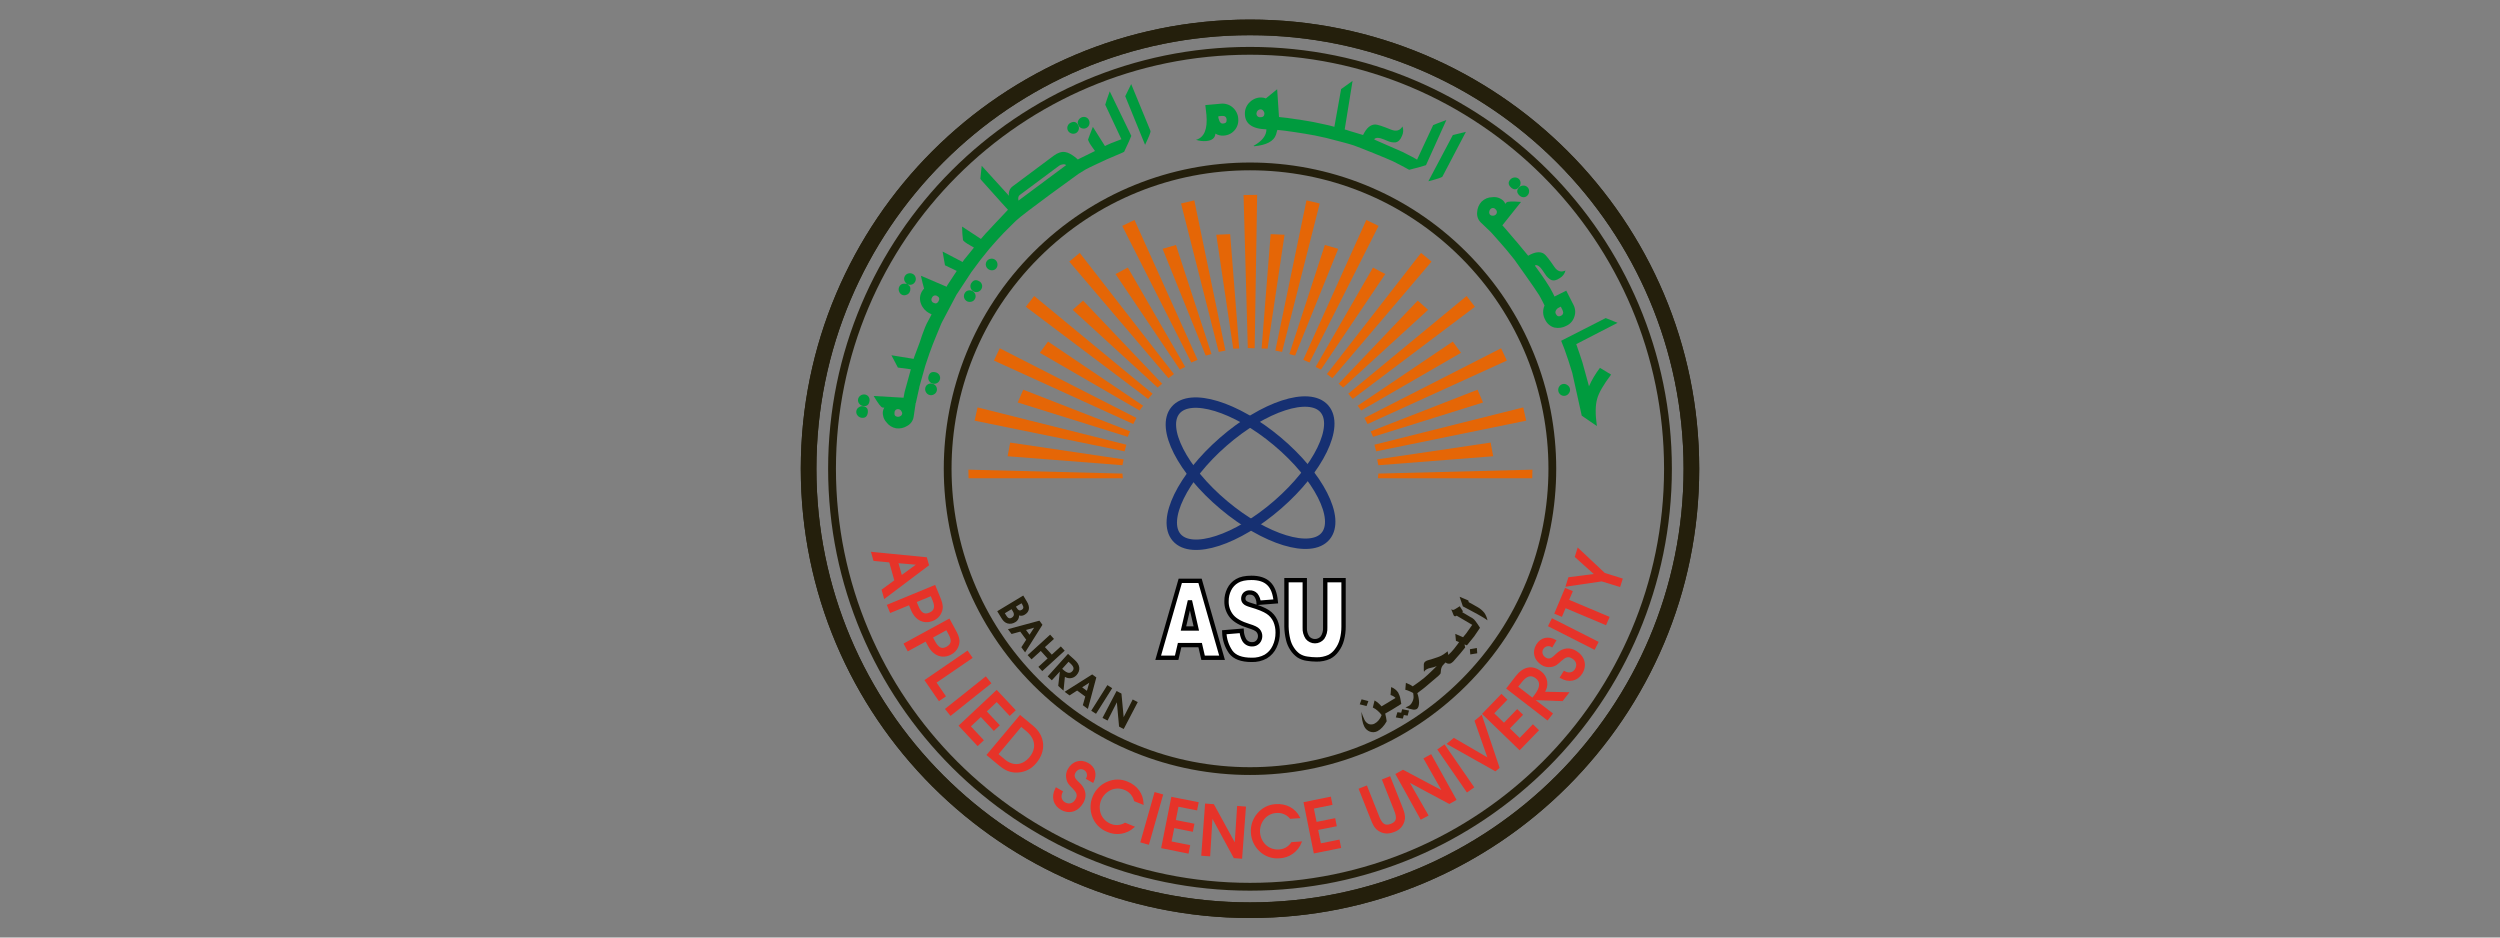 <svg width="128" height="48" viewBox="0 0 128 48" fill="none" xmlns="http://www.w3.org/2000/svg">
<rect x="0" y="0" width="128" height="48" fill="#808080" stroke="none"/>
<g clip-path="url(#clip0_4361_26310)">
<path d="M64 46.602C76.481 46.602 86.6 36.484 86.6 24.002C86.6 11.521 76.481 1.402 64 1.402C51.518 1.402 41.4 11.521 41.4 24.002C41.4 36.484 51.518 46.602 64 46.602Z" stroke="#241F0C" stroke-width="0.8"/>
<path d="M64 45.402C75.819 45.402 85.4 35.821 85.4 24.002C85.4 12.183 75.819 2.602 64 2.602C52.181 2.602 42.6 12.183 42.6 24.002C42.6 35.821 52.181 45.402 64 45.402Z" stroke="#241F0C" stroke-width="0.4"/>
<path d="M64 46.602C76.481 46.602 86.6 36.484 86.6 24.002C86.6 11.521 76.481 1.402 64 1.402C51.518 1.402 41.4 11.521 41.4 24.002C41.4 36.484 51.518 46.602 64 46.602Z" stroke="#241F0C" stroke-width="0.8"/>
<path d="M74.946 34.946C80.991 28.901 80.991 19.099 74.946 13.054C68.901 7.009 59.099 7.009 53.054 13.054C47.009 19.099 47.009 28.901 53.054 34.946C59.099 40.991 68.901 40.991 74.946 34.946Z" stroke="#241F0C" stroke-width="0.398"/>
<path d="M62.683 32.371L63.572 32.297C63.58 32.452 63.62 32.603 63.69 32.742C63.728 32.817 63.787 32.88 63.86 32.924C63.933 32.967 64.016 32.989 64.101 32.988C64.159 32.991 64.216 32.981 64.27 32.96C64.323 32.938 64.371 32.904 64.41 32.861C64.481 32.781 64.519 32.677 64.519 32.57C64.52 32.466 64.483 32.366 64.415 32.287C64.347 32.204 64.187 32.126 63.938 32.052C63.53 31.928 63.238 31.763 63.065 31.558C62.883 31.338 62.788 31.059 62.798 30.774C62.797 30.569 62.843 30.367 62.933 30.182C63.021 29.999 63.162 29.846 63.338 29.745C63.516 29.638 63.764 29.586 64.078 29.586C64.463 29.586 64.757 29.682 64.958 29.875C65.16 30.067 65.28 30.373 65.319 30.792L64.444 30.861C64.436 30.716 64.384 30.577 64.296 30.461C64.257 30.418 64.208 30.385 64.155 30.364C64.101 30.342 64.043 30.333 63.986 30.336C63.941 30.332 63.895 30.338 63.853 30.353C63.81 30.369 63.772 30.393 63.739 30.425C63.684 30.488 63.655 30.568 63.657 30.652C63.656 30.718 63.681 30.782 63.726 30.829C63.77 30.884 63.875 30.933 64.039 30.98C64.446 31.098 64.737 31.217 64.913 31.335C65.081 31.446 65.214 31.603 65.298 31.786C65.38 31.977 65.421 32.184 65.417 32.392C65.419 32.642 65.365 32.888 65.257 33.113C65.16 33.321 65.004 33.496 64.808 33.614C64.586 33.736 64.335 33.794 64.083 33.785C63.57 33.785 63.215 33.652 63.016 33.386C62.808 33.087 62.692 32.734 62.683 32.371Z" fill="white" stroke="black" stroke-width="0.222"/>
<path d="M67.854 29.703H68.79V32.082C68.791 32.307 68.763 32.532 68.706 32.749C68.654 32.949 68.564 33.136 68.439 33.3C68.341 33.438 68.212 33.551 68.062 33.63C67.856 33.724 67.63 33.769 67.404 33.764C67.241 33.763 67.079 33.75 66.919 33.724C66.763 33.704 66.613 33.648 66.48 33.563C66.351 33.47 66.241 33.353 66.156 33.218C66.063 33.078 65.995 32.922 65.956 32.758C65.901 32.537 65.871 32.311 65.867 32.084V29.703H66.804V32.137C66.793 32.318 66.842 32.497 66.942 32.647C66.989 32.704 67.047 32.75 67.114 32.781C67.18 32.813 67.253 32.829 67.327 32.829C67.4 32.829 67.473 32.813 67.539 32.781C67.606 32.75 67.665 32.704 67.711 32.647C67.813 32.496 67.862 32.316 67.851 32.135L67.854 29.703Z" fill="white" stroke="black" stroke-width="0.222"/>
<path d="M61.448 33.028H60.397L60.245 33.678H59.299L60.43 29.738H61.442L62.569 33.678H61.598L61.448 33.028ZM61.251 32.178L60.924 30.756L60.594 32.178H61.251Z" fill="white" stroke="black" stroke-width="0.222"/>
<path d="M49.59 24.487H57.49L57.47 24.247L49.581 24.047L49.59 24.487Z" fill="#E56606"/>
<path d="M51.59 23.36L57.47 23.82L57.53 23.52L51.72 22.66L51.59 23.36Z" fill="#E56606"/>
<path d="M52.107 20.607L57.738 22.365L57.863 22.086L52.391 19.953L52.107 20.607Z" fill="#E56606"/>
<path d="M53.239 18.063L58.344 21.017L58.528 20.773L53.659 17.488L53.239 18.063Z" fill="#E56606"/>
<path d="M54.921 15.863L59.271 19.845L59.503 19.646L55.454 15.391L54.921 15.863Z" fill="#E56606"/>
<path d="M57.115 14.032L60.41 18.924L60.682 18.785L57.744 13.699L57.115 14.032Z" fill="#E56606"/>
<path d="M59.524 12.739L61.732 18.208L62.028 18.128L60.209 12.543L59.524 12.739Z" fill="#E56606"/>
<path d="M62.273 12.018L63.141 17.851L63.447 17.843L62.984 11.988L62.273 12.018Z" fill="#E56606"/>
<path d="M49.9 21.538L57.58 23.109L57.67 22.769L50.05 20.859L49.9 21.538Z" fill="#E56606"/>
<path d="M50.888 18.461L58.022 21.711L58.186 21.4L51.187 17.832L50.888 18.461Z" fill="#E56606"/>
<path d="M52.523 15.707L58.783 20.426L59.011 20.157L52.951 15.156L52.523 15.707Z" fill="#E56606"/>
<path d="M54.746 13.393L59.824 19.363L60.105 19.152L55.282 12.949L54.746 13.393Z" fill="#E56606"/>
<path d="M57.458 11.566L60.993 18.562L61.316 18.423L58.085 11.262L57.458 11.566Z" fill="#E56606"/>
<path d="M60.47 10.419L62.398 18.017L62.743 17.95L61.148 10.258L60.47 10.419Z" fill="#E56606"/>
<path d="M78.451 24.487H70.55L70.571 24.247L78.46 24.047L78.451 24.487Z" fill="#E56606"/>
<path d="M76.451 23.36L70.571 23.82L70.511 23.52L76.321 22.66L76.451 23.36Z" fill="#E56606"/>
<path d="M75.932 20.607L70.303 22.365L70.178 22.086L75.65 19.953L75.932 20.607Z" fill="#E56606"/>
<path d="M74.802 18.063L69.696 21.017L69.513 20.773L74.382 17.488L74.802 18.063Z" fill="#E56606"/>
<path d="M73.12 15.863L68.77 19.845L68.538 19.646L72.587 15.391L73.12 15.863Z" fill="#E56606"/>
<path d="M70.926 14.032L67.631 18.924L67.359 18.785L70.297 13.699L70.926 14.032Z" fill="#E56606"/>
<path d="M68.517 12.739L66.309 18.208L66.014 18.128L67.832 12.543L68.517 12.739Z" fill="#E56606"/>
<path d="M65.768 12.018L64.9 17.851L64.594 17.843L65.057 11.988L65.768 12.018Z" fill="#E56606"/>
<path d="M78.14 21.538L70.46 23.109L70.371 22.769L77.99 20.859L78.14 21.538Z" fill="#E56606"/>
<path d="M77.152 18.461L70.019 21.711L69.856 21.4L76.855 17.832L77.152 18.461Z" fill="#E56606"/>
<path d="M75.517 15.707L69.258 20.426L69.03 20.157L75.089 15.156L75.517 15.707Z" fill="#E56606"/>
<path d="M73.295 13.393L68.217 19.363L67.936 19.152L72.757 12.949L73.295 13.393Z" fill="#E56606"/>
<path d="M70.583 11.566L67.048 18.562L66.725 18.423L69.956 11.262L70.583 11.566Z" fill="#E56606"/>
<path d="M67.569 10.419L65.642 18.017L65.297 17.95L66.892 10.258L67.569 10.419Z" fill="#E56606"/>
<path d="M63.67 9.985L63.887 17.821L64.239 17.832L64.366 9.977L63.67 9.985Z" fill="#E56606"/>
<path d="M44.192 20.8C44.112 20.788 44.031 20.809 43.967 20.857C43.933 20.878 43.905 20.907 43.884 20.94C43.863 20.973 43.849 21.01 43.843 21.049C43.837 21.088 43.84 21.128 43.85 21.166C43.861 21.204 43.88 21.239 43.905 21.269C43.953 21.334 44.025 21.377 44.105 21.389C44.292 21.416 44.4 21.332 44.43 21.136C44.459 20.94 44.379 20.828 44.192 20.8Z" fill="#009B3E"/>
<path d="M44.281 20.198C44.201 20.187 44.12 20.207 44.055 20.254C44.022 20.276 43.994 20.305 43.973 20.338C43.952 20.371 43.938 20.408 43.932 20.447C43.925 20.486 43.928 20.526 43.938 20.564C43.948 20.602 43.966 20.637 43.991 20.668C44.015 20.7 44.045 20.727 44.08 20.748C44.115 20.768 44.154 20.781 44.194 20.787C44.38 20.814 44.489 20.731 44.518 20.534C44.532 20.457 44.515 20.378 44.471 20.313C44.449 20.281 44.421 20.255 44.388 20.235C44.355 20.215 44.319 20.203 44.281 20.198Z" fill="#009B3E"/>
<path d="M47.912 19.065C47.716 19.011 47.59 19.078 47.538 19.27C47.526 19.308 47.523 19.348 47.528 19.387C47.533 19.427 47.546 19.464 47.567 19.498C47.587 19.532 47.614 19.563 47.646 19.587C47.678 19.611 47.715 19.628 47.754 19.638C47.792 19.65 47.832 19.653 47.871 19.648C47.911 19.644 47.949 19.63 47.983 19.61C48.017 19.591 48.047 19.565 48.071 19.535C48.094 19.504 48.112 19.469 48.123 19.432C48.134 19.395 48.137 19.355 48.133 19.316C48.128 19.277 48.116 19.239 48.096 19.205C48.076 19.171 48.05 19.14 48.018 19.116C47.987 19.092 47.951 19.075 47.912 19.065Z" fill="#009B3E"/>
<path d="M47.75 19.65C47.673 19.627 47.59 19.634 47.519 19.672C47.484 19.689 47.453 19.714 47.428 19.744C47.404 19.775 47.386 19.811 47.377 19.849C47.367 19.888 47.364 19.928 47.37 19.967C47.375 20.007 47.389 20.045 47.41 20.079C47.428 20.113 47.453 20.144 47.484 20.169C47.514 20.194 47.55 20.213 47.588 20.223C47.626 20.234 47.666 20.237 47.705 20.232C47.744 20.227 47.782 20.214 47.816 20.194C47.85 20.176 47.881 20.151 47.906 20.12C47.931 20.09 47.95 20.055 47.961 20.017C47.972 19.979 47.975 19.939 47.97 19.901C47.965 19.861 47.953 19.824 47.933 19.79C47.914 19.755 47.887 19.725 47.856 19.701C47.824 19.677 47.788 19.66 47.75 19.65Z" fill="#009B3E"/>
<path d="M46.172 15.089C46.206 15.107 46.244 15.117 46.282 15.119C46.32 15.121 46.358 15.115 46.394 15.101C46.431 15.091 46.467 15.074 46.497 15.05C46.528 15.025 46.553 14.995 46.572 14.961C46.603 14.901 46.616 14.834 46.61 14.766C46.61 14.734 46.602 14.702 46.587 14.674C46.571 14.646 46.548 14.622 46.521 14.605C46.504 14.589 46.485 14.575 46.466 14.562C46.636 14.609 46.762 14.57 46.842 14.445C46.865 14.412 46.88 14.373 46.887 14.333C46.894 14.292 46.891 14.251 46.88 14.212C46.871 14.172 46.854 14.134 46.829 14.102C46.804 14.07 46.772 14.044 46.736 14.025C46.701 14.006 46.662 13.994 46.621 13.99C46.581 13.986 46.541 13.99 46.502 14.002C46.464 14.012 46.429 14.03 46.398 14.054C46.368 14.079 46.343 14.109 46.325 14.144C46.255 14.275 46.292 14.411 46.432 14.544C46.246 14.494 46.117 14.538 46.044 14.676C46.025 14.711 46.014 14.75 46.012 14.79C46.009 14.83 46.015 14.87 46.029 14.908C46.051 14.985 46.102 15.05 46.172 15.089Z" fill="#009B3E"/>
<path d="M49.817 14.917C49.751 14.872 49.671 14.854 49.592 14.868C49.554 14.874 49.517 14.889 49.484 14.91C49.452 14.932 49.424 14.96 49.404 14.993C49.37 15.042 49.351 15.1 49.351 15.16C49.35 15.219 49.367 15.278 49.401 15.327C49.434 15.377 49.481 15.415 49.536 15.438C49.591 15.46 49.652 15.465 49.71 15.453C49.749 15.447 49.786 15.432 49.819 15.411C49.852 15.39 49.881 15.362 49.902 15.329C49.924 15.296 49.939 15.26 49.947 15.221C49.954 15.182 49.954 15.143 49.945 15.104C49.937 15.066 49.921 15.029 49.898 14.997C49.876 14.965 49.847 14.938 49.813 14.917H49.817Z" fill="#009B3E"/>
<path d="M50.151 14.411C49.982 14.3 49.843 14.327 49.734 14.492C49.712 14.525 49.696 14.562 49.689 14.601C49.682 14.639 49.682 14.68 49.691 14.718C49.7 14.757 49.716 14.794 49.739 14.826C49.761 14.859 49.79 14.886 49.824 14.907C49.857 14.929 49.894 14.944 49.932 14.951C49.971 14.958 50.01 14.957 50.048 14.949C50.087 14.941 50.123 14.925 50.155 14.902C50.187 14.88 50.215 14.851 50.236 14.819C50.258 14.786 50.273 14.75 50.281 14.711C50.289 14.673 50.289 14.633 50.281 14.595C50.273 14.556 50.257 14.52 50.235 14.488C50.213 14.455 50.184 14.428 50.151 14.407V14.411Z" fill="#009B3E"/>
<path d="M50.962 13.309C50.931 13.284 50.896 13.265 50.858 13.254C50.821 13.243 50.781 13.24 50.742 13.244C50.683 13.248 50.626 13.271 50.58 13.308C50.534 13.345 50.5 13.395 50.483 13.452C50.466 13.508 50.467 13.569 50.484 13.625C50.502 13.681 50.537 13.731 50.583 13.768C50.645 13.818 50.723 13.844 50.803 13.839C50.843 13.838 50.882 13.829 50.917 13.811C50.953 13.793 50.984 13.768 51.008 13.736C51.033 13.705 51.051 13.669 51.062 13.631C51.072 13.593 51.075 13.553 51.07 13.513C51.067 13.474 51.056 13.435 51.037 13.4C51.019 13.365 50.993 13.334 50.962 13.309Z" fill="#009B3E"/>
<path d="M55.23 6.436C55.247 6.47 55.271 6.499 55.3 6.523C55.33 6.546 55.364 6.563 55.4 6.571C55.474 6.594 55.553 6.587 55.621 6.553C55.658 6.536 55.69 6.511 55.715 6.48C55.741 6.45 55.76 6.414 55.77 6.375C55.794 6.3 55.788 6.217 55.752 6.147C55.736 6.111 55.712 6.08 55.683 6.054C55.654 6.029 55.62 6.009 55.582 5.998C55.545 5.986 55.506 5.982 55.467 5.986C55.428 5.989 55.39 6 55.356 6.019C55.29 6.052 55.238 6.107 55.207 6.174C55.19 6.205 55.181 6.24 55.18 6.275C55.179 6.311 55.187 6.346 55.203 6.378L55.23 6.436Z" fill="#009B3E"/>
<path d="M54.852 6.83C54.889 6.844 54.928 6.85 54.967 6.848C55.006 6.846 55.044 6.836 55.08 6.819C55.115 6.802 55.146 6.778 55.171 6.748C55.197 6.719 55.216 6.684 55.228 6.647C55.24 6.609 55.245 6.569 55.241 6.529C55.238 6.49 55.227 6.451 55.208 6.416C55.122 6.241 54.989 6.198 54.812 6.287C54.776 6.304 54.745 6.328 54.719 6.357C54.693 6.387 54.673 6.421 54.661 6.458C54.648 6.495 54.643 6.535 54.646 6.574C54.649 6.613 54.66 6.651 54.678 6.686C54.696 6.721 54.721 6.751 54.751 6.776C54.78 6.801 54.815 6.819 54.852 6.83Z" fill="#009B3E"/>
<path d="M56.588 5.363C57.144 6.548 57.42 7.137 57.417 7.128L56.907 7.324L56.684 7.422L56.572 7.478C56.566 7.471 56.562 7.463 56.559 7.455L55.955 6.496C55.809 6.866 55.726 7.085 55.708 7.15L55.727 7.205C55.768 7.303 55.821 7.395 55.885 7.479L56.063 7.732L55.265 8.124L55.183 8.166L55.073 8.067C54.865 7.902 54.687 7.807 54.539 7.786C54.354 7.756 54.158 7.818 53.951 7.972L51.851 9.538C51.775 9.592 51.717 9.667 51.684 9.754C51.65 9.841 51.642 9.935 51.661 10.026L50.263 8.489C50.218 8.923 50.195 9.143 50.194 9.149L50.235 9.213C51.123 10.214 51.619 10.752 51.608 10.739L51.186 11.189L51.067 11.312L51.006 11.377L50.66 11.749L50.63 11.783L50.459 11.961L50.337 12.103L50.224 12.234L49.259 11.6C49.261 11.833 49.276 12.066 49.305 12.297L49.335 12.329C49.357 12.352 49.38 12.374 49.404 12.394C49.481 12.451 49.561 12.503 49.645 12.548C49.754 12.608 49.823 12.651 49.866 12.677L49.451 13.19L49.362 13.297L49.285 13.414L48.261 12.88L48.383 13.582L48.986 13.872L48.501 14.609L48.466 14.681L47.151 14.119C47.156 14.155 47.182 14.272 47.231 14.47C47.28 14.667 47.307 14.769 47.313 14.777C47.213 14.877 47.145 15.005 47.117 15.143C47.089 15.282 47.102 15.426 47.156 15.557C47.232 15.764 47.384 15.934 47.58 16.034L47.698 16.096L47.444 16.577L47.362 16.763L47.261 17.03L47.204 17.184L47.097 17.507L47.092 17.522L46.959 17.878L46.818 18.251C46.818 18.251 46.779 18.377 46.776 18.374L45.641 18.189L45.972 18.819L46.636 18.908C46.636 18.908 46.344 19.952 46.316 20.068C46.304 20.114 46.262 20.363 46.262 20.363L44.732 20.274C44.961 20.662 45.113 20.859 45.188 20.866L45.277 20.873C45.238 20.931 45.213 20.998 45.203 21.067C45.192 21.166 45.203 21.266 45.233 21.36C45.264 21.455 45.314 21.542 45.381 21.615C45.501 21.78 45.678 21.892 45.878 21.929C46.079 21.957 46.283 21.912 46.454 21.803C46.541 21.756 46.615 21.69 46.671 21.609C46.727 21.529 46.764 21.436 46.779 21.339L46.884 20.628H46.893L47.071 19.823H47.067L47.374 18.726L47.587 18.094L47.765 17.614L47.954 17.149L48.205 16.542L48.971 15.092L49.735 13.93L50.202 13.301L50.652 12.742L51.055 12.285L51.399 11.916L52.007 11.311C52.369 10.951 55.213 8.905 55.213 8.905L55.58 8.679C55.682 8.614 56.681 8.153 56.681 8.153L57.437 7.83L57.555 7.774C57.748 7.368 57.871 7.096 57.923 6.958L56.818 4.676C56.684 5.054 56.608 5.283 56.588 5.363ZM47.719 15.239C47.729 15.214 47.744 15.192 47.764 15.174C47.783 15.155 47.807 15.142 47.833 15.134C47.858 15.126 47.885 15.124 47.912 15.128C47.938 15.132 47.964 15.142 47.986 15.158C48.094 15.214 48.117 15.302 48.057 15.417C47.996 15.533 47.911 15.562 47.803 15.506C47.778 15.496 47.755 15.481 47.736 15.462C47.718 15.442 47.704 15.419 47.696 15.393C47.688 15.367 47.686 15.34 47.69 15.313C47.694 15.287 47.704 15.261 47.719 15.239ZM46.19 21.182C46.186 21.208 46.176 21.233 46.16 21.254C46.145 21.276 46.125 21.293 46.101 21.305C46.058 21.335 46.004 21.347 45.952 21.34C45.831 21.322 45.78 21.251 45.8 21.119C45.8 21.092 45.806 21.066 45.818 21.042C45.83 21.018 45.848 20.997 45.87 20.981C45.891 20.965 45.916 20.954 45.943 20.949C45.969 20.945 45.996 20.946 46.022 20.954C46.048 20.959 46.072 20.97 46.093 20.985C46.114 21 46.131 21.02 46.144 21.043C46.178 21.081 46.196 21.131 46.194 21.182H46.19ZM52.146 10.27C52.117 10.134 52.139 10.038 52.21 9.985L54.235 8.479C54.29 8.443 54.354 8.421 54.42 8.416C54.449 8.409 54.479 8.408 54.508 8.415C54.537 8.421 54.564 8.434 54.587 8.454L52.146 10.27Z" fill="#009B3E"/>
<path d="M57.917 4.305L57.612 4.927L58.628 7.416C58.832 6.99 58.924 6.753 58.905 6.705L57.917 4.305Z" fill="#009B3E"/>
<path d="M63.114 5.5C63.031 5.427 62.933 5.372 62.827 5.34C62.721 5.307 62.61 5.297 62.5 5.31L61.712 5.381C61.716 5.422 61.725 5.499 61.739 5.613C61.753 5.725 61.763 5.815 61.769 5.879C61.834 6.612 61.657 7.039 61.236 7.16C61.406 7.215 61.585 7.236 61.763 7.221C62.056 7.195 62.213 7.069 62.23 6.841C62.363 6.924 62.52 6.959 62.675 6.941C62.78 6.933 62.882 6.904 62.975 6.856C63.068 6.808 63.151 6.742 63.218 6.661C63.286 6.581 63.336 6.488 63.367 6.388C63.398 6.287 63.409 6.182 63.398 6.077C63.392 5.967 63.363 5.859 63.314 5.76C63.265 5.661 63.197 5.572 63.114 5.5ZM62.623 6.325C62.517 6.335 62.445 6.265 62.407 6.116C62.397 6.089 62.388 6.063 62.381 6.036C62.379 6.022 62.379 6.008 62.381 5.994C62.381 5.975 62.381 5.961 62.381 5.952L62.563 5.936C62.711 5.923 62.79 5.984 62.802 6.118C62.815 6.253 62.757 6.314 62.623 6.325Z" fill="#009B3E"/>
<path d="M73.378 6.406C72.825 7.592 72.55 8.18 72.555 8.173L72.3 8.029L72.075 7.914L71.818 7.783L70.379 7.152L70.365 7.119C70.454 7.035 70.603 7.038 70.826 7.128L70.926 7.168L71.032 7.211C71.162 7.274 71.306 7.301 71.45 7.29C71.592 7.265 71.702 7.156 71.779 6.964C71.817 6.888 71.838 6.806 71.843 6.722C71.848 6.637 71.835 6.553 71.806 6.474C71.679 6.687 71.489 6.741 71.234 6.641C70.796 6.463 70.522 6.374 70.412 6.374C70.17 6.374 69.962 6.554 69.789 6.912L69.059 6.693L68.954 6.656L68.852 6.63C68.852 6.63 68.852 6.608 68.852 6.605L69.252 4.141C69.06 4.273 68.865 4.414 68.665 4.562C68.433 5.857 68.318 6.501 68.32 6.492L68.03 6.416L67.568 6.316H67.564L67.275 6.254L67.045 6.212L66.679 6.151L66.534 6.126L66.427 6.113L66.213 6.082L65.907 6.038L65.484 5.991L65.391 4.568L64.812 5.04C64.745 5.012 64.672 4.995 64.599 4.992C64.492 4.987 64.384 5.003 64.284 5.04C64.183 5.078 64.09 5.135 64.012 5.209C63.931 5.279 63.864 5.364 63.817 5.461C63.77 5.557 63.744 5.663 63.739 5.77C63.715 6.313 64.082 6.598 64.841 6.624C64.841 6.941 64.621 7.222 64.182 7.468L64.219 7.488C64.843 7.429 65.213 7.233 65.329 6.901C65.355 6.812 65.377 6.73 65.397 6.663L65.411 6.652L65.803 6.695L66.314 6.768L66.811 6.846L67.311 6.934L67.907 7.063L68.591 7.241C68.591 7.241 69.081 7.366 69.322 7.448C69.563 7.53 71.067 8.135 71.324 8.26C71.581 8.384 72.035 8.631 72.035 8.631L72.149 8.695C72.585 8.583 72.873 8.504 73.011 8.456L74.054 6.145C73.675 6.285 73.451 6.37 73.378 6.406ZM64.527 6.001C64.499 6.004 64.471 6 64.445 5.99C64.419 5.981 64.396 5.965 64.377 5.944C64.358 5.923 64.345 5.899 64.337 5.872C64.33 5.845 64.329 5.817 64.334 5.79C64.34 5.737 64.365 5.689 64.404 5.653C64.443 5.618 64.493 5.598 64.546 5.597C64.572 5.599 64.598 5.607 64.622 5.62C64.645 5.633 64.666 5.651 64.682 5.672C64.719 5.713 64.739 5.766 64.739 5.821C64.732 5.947 64.662 6.007 64.527 6.001Z" fill="#009B3E"/>
<path d="M73.132 9.281C73.589 9.164 73.83 9.084 73.854 9.039L75.054 6.75L74.386 6.914L73.132 9.281Z" fill="#009B3E"/>
<path d="M77.795 10.008C77.85 10.063 77.924 10.095 78.003 10.097C78.041 10.098 78.079 10.09 78.114 10.075C78.149 10.059 78.181 10.037 78.206 10.008C78.262 9.95 78.292 9.872 78.291 9.792C78.292 9.752 78.285 9.713 78.269 9.676C78.254 9.64 78.231 9.607 78.202 9.58C78.173 9.552 78.14 9.531 78.103 9.518C78.066 9.504 78.027 9.498 77.987 9.501C77.947 9.502 77.907 9.511 77.87 9.527C77.833 9.543 77.8 9.567 77.772 9.597C77.644 9.733 77.651 9.871 77.795 10.008Z" fill="#009B3E"/>
<path d="M77.763 9.593C77.82 9.535 77.852 9.457 77.852 9.376C77.854 9.336 77.847 9.297 77.832 9.26C77.818 9.224 77.795 9.191 77.767 9.163C77.738 9.136 77.704 9.115 77.667 9.102C77.63 9.089 77.59 9.084 77.551 9.087C77.471 9.089 77.394 9.122 77.339 9.18C77.207 9.317 77.213 9.454 77.356 9.592C77.497 9.727 77.636 9.727 77.763 9.593Z" fill="#009B3E"/>
<path d="M80.608 16.214C80.642 16.116 80.656 16.011 80.648 15.908C80.64 15.804 80.611 15.703 80.563 15.61L80.192 14.881L79.591 15.183C79.591 15.183 79.472 14.925 79.365 14.745C79.104 14.3 78.596 13.614 78.596 13.614L78.603 13.578C78.721 13.555 78.847 13.644 78.981 13.845C78.993 13.862 79.013 13.892 79.041 13.934L79.106 14.028C79.179 14.153 79.283 14.256 79.408 14.328C79.54 14.387 79.691 14.357 79.862 14.239C79.934 14.197 79.998 14.141 80.048 14.074C80.098 14.007 80.134 13.93 80.153 13.849C79.93 13.955 79.742 13.896 79.587 13.671C79.321 13.28 79.143 13.054 79.053 12.994C78.851 12.862 78.581 12.895 78.243 13.094L77.756 12.506L77.717 12.458L77.596 12.318L77.525 12.236L77.088 11.722L76.921 11.537L77.876 10.339C77.428 10.301 77.179 10.311 77.129 10.369L77.072 10.437C77.047 10.372 77.007 10.313 76.957 10.265C76.882 10.199 76.794 10.15 76.699 10.12C76.604 10.091 76.503 10.083 76.405 10.096C76.201 10.098 76.007 10.178 75.861 10.32C75.722 10.467 75.64 10.66 75.63 10.862C75.619 10.96 75.63 11.059 75.663 11.151C75.696 11.244 75.751 11.327 75.822 11.395L76.34 11.892L76.794 12.402L77.125 12.784L77.535 13.289C77.535 13.289 78.638 14.832 78.802 15.109C78.925 15.314 79.081 15.642 79.081 15.642C79.029 15.756 79.005 15.88 79.009 16.004C79.014 16.129 79.048 16.25 79.108 16.36C79.152 16.459 79.218 16.547 79.3 16.619C79.382 16.69 79.479 16.742 79.583 16.771C79.795 16.816 80.016 16.783 80.206 16.677C80.301 16.632 80.386 16.568 80.456 16.488C80.525 16.408 80.577 16.315 80.608 16.214ZM76.297 10.998C76.279 10.98 76.265 10.958 76.256 10.933C76.248 10.909 76.245 10.883 76.247 10.857C76.248 10.805 76.269 10.754 76.304 10.715C76.32 10.695 76.34 10.679 76.363 10.667C76.386 10.656 76.412 10.65 76.438 10.65C76.463 10.65 76.489 10.656 76.512 10.667C76.535 10.679 76.555 10.695 76.571 10.715C76.592 10.732 76.609 10.752 76.621 10.776C76.633 10.8 76.64 10.826 76.641 10.852C76.641 10.879 76.636 10.905 76.625 10.93C76.614 10.954 76.597 10.976 76.577 10.993C76.558 11.01 76.536 11.023 76.512 11.032C76.488 11.04 76.462 11.044 76.437 11.042C76.385 11.048 76.334 11.033 76.293 11.001L76.297 10.998ZM79.92 16.168C79.806 16.225 79.72 16.193 79.659 16.072C79.644 16.044 79.637 16.013 79.638 15.982C79.639 15.951 79.647 15.921 79.663 15.894C79.693 15.835 79.741 15.787 79.8 15.758L79.913 15.701L80.002 15.879C80.065 16.012 80.037 16.109 79.917 16.17L79.92 16.168Z" fill="#009B3E"/>
<path d="M81.356 19.776L81.02 18.553L80.875 18.114L80.769 17.809L80.706 17.626V17.618L82.819 16.529C82.537 16.413 82.335 16.332 82.212 16.285L79.931 17.448L80.1 17.875L80.308 18.478L80.501 19.094L80.985 21.282L81.761 21.815C81.674 21.212 81.68 20.744 81.777 20.411C81.862 20.106 82.099 19.695 82.488 19.179L81.917 18.834C81.694 19.125 81.505 19.441 81.356 19.776Z" fill="#009B3E"/>
<path d="M80.246 19.713C80.213 19.689 80.177 19.672 80.137 19.663C80.098 19.655 80.057 19.654 80.018 19.661C79.979 19.669 79.943 19.685 79.911 19.707C79.879 19.73 79.851 19.759 79.831 19.792C79.786 19.86 79.77 19.944 79.787 20.024C79.794 20.063 79.809 20.101 79.831 20.134C79.853 20.167 79.882 20.196 79.915 20.218C79.948 20.24 79.985 20.255 80.024 20.263C80.063 20.27 80.103 20.27 80.141 20.262C80.18 20.253 80.217 20.237 80.249 20.215C80.281 20.192 80.309 20.163 80.33 20.129C80.354 20.098 80.371 20.062 80.38 20.024C80.389 19.986 80.39 19.947 80.383 19.908C80.374 19.868 80.358 19.83 80.335 19.797C80.311 19.763 80.281 19.735 80.246 19.713Z" fill="#009B3E"/>
<path d="M44.754 28.68L44.646 28.297L47.422 28.57L47.522 28.925L45.293 30.605L45.182 30.207L45.834 29.729L45.561 28.757L44.754 28.68ZM47 28.881L45.949 28.792L46.149 29.503L47 28.881Z" fill="#E63329" stroke="#E63329" stroke-width="0.08"/>
<path d="M45.457 30.991L47.857 30L48.087 30.557C48.185 30.794 48.25 30.98 48.222 31.173C48.202 31.302 48.148 31.422 48.066 31.523C47.984 31.624 47.878 31.702 47.757 31.749C47.324 31.927 46.896 31.744 46.678 31.216L46.564 30.937L45.597 31.335L45.457 30.991ZM46.99 31.058C47.132 31.399 47.309 31.524 47.593 31.406C47.877 31.289 47.927 31.075 47.789 30.74L47.68 30.474L46.886 30.801L46.99 31.058Z" fill="#E63329" stroke="#E63329" stroke-width="0.08"/>
<path d="M46.315 32.967L48.594 31.723L48.883 32.256C49.007 32.48 49.091 32.659 49.086 32.853C49.078 32.983 49.038 33.108 48.967 33.217C48.897 33.326 48.8 33.415 48.685 33.475C48.275 33.7 47.829 33.564 47.554 33.061L47.41 32.795L46.493 33.296L46.315 32.967ZM47.847 32.867C48.025 33.19 48.214 33.295 48.483 33.148C48.753 33 48.779 32.781 48.605 32.464L48.468 32.214L47.719 32.626L47.847 32.867Z" fill="#E63329" stroke="#E63329" stroke-width="0.08"/>
<path d="M47.386 34.832L49.531 33.363L49.743 33.674L47.897 34.939L48.378 35.642L48.083 35.845L47.386 34.832Z" fill="#E63329" stroke="#E63329" stroke-width="0.08"/>
<path d="M48.438 36.304L50.469 34.684L50.704 34.978L48.673 36.599L48.438 36.304Z" fill="#E63329" stroke="#E63329" stroke-width="0.08"/>
<path d="M49.134 37.157L51.029 35.379L51.952 36.363L51.699 36.6L51.034 35.889L50.468 36.422L51.133 37.134L50.885 37.367L50.221 36.655L49.653 37.189L50.318 37.9L50.057 38.145L49.134 37.157Z" fill="#E63329" stroke="#E63329" stroke-width="0.08"/>
<path d="M50.563 38.65L52.231 36.66L52.873 37.194C53.479 37.699 53.53 38.438 53.035 39.034C52.908 39.196 52.743 39.325 52.554 39.408C52.366 39.491 52.16 39.527 51.955 39.513C51.612 39.489 51.389 39.34 51.125 39.12L50.563 38.65ZM51.418 38.911C51.862 39.286 52.372 39.233 52.74 38.793C53.108 38.353 53.074 37.823 52.58 37.41L52.283 37.162L51.068 38.616L51.418 38.911Z" fill="#E63329" stroke="#E63329" stroke-width="0.08"/>
<path d="M54.374 40.532C54.25 40.776 54.311 41.003 54.512 41.116C54.739 41.242 54.97 41.175 55.101 40.938C55.242 40.687 55.142 40.543 54.936 40.328C54.799 40.192 54.66 40.081 54.627 39.81C54.606 39.668 54.634 39.523 54.706 39.399C54.924 39.009 55.322 38.889 55.695 39.097C56.04 39.29 56.145 39.641 55.955 40.033L55.648 39.859C55.671 39.82 55.686 39.776 55.692 39.731C55.697 39.686 55.694 39.64 55.682 39.596C55.67 39.553 55.649 39.511 55.621 39.476C55.593 39.44 55.558 39.41 55.518 39.388C55.333 39.285 55.133 39.358 55.026 39.549C54.988 39.615 54.975 39.692 54.989 39.767C55.021 39.931 55.181 40.033 55.33 40.196C55.565 40.473 55.603 40.78 55.435 41.08C55.193 41.513 54.758 41.66 54.344 41.429C53.961 41.215 53.846 40.791 54.077 40.362L54.374 40.532Z" fill="#E63329" stroke="#E63329" stroke-width="0.08"/>
<path d="M56.697 42.553C56.523 42.485 56.366 42.38 56.237 42.245C56.109 42.111 56.011 41.949 55.951 41.772C55.84 41.454 55.851 41.105 55.982 40.795C56.049 40.629 56.148 40.478 56.274 40.352C56.4 40.225 56.55 40.125 56.716 40.058C56.872 39.99 57.041 39.954 57.211 39.953C57.381 39.952 57.55 39.985 57.708 40.051C58.203 40.249 58.494 40.65 58.513 41.154L58.102 40.989C58.068 40.854 58.001 40.729 57.907 40.626C57.813 40.523 57.695 40.445 57.564 40.398C57.453 40.353 57.334 40.331 57.214 40.333C57.094 40.335 56.975 40.361 56.866 40.41C56.631 40.515 56.444 40.706 56.344 40.944C56.245 41.181 56.239 41.448 56.328 41.69C56.374 41.806 56.443 41.912 56.53 42.001C56.617 42.09 56.722 42.161 56.837 42.21C56.959 42.265 57.093 42.29 57.227 42.282C57.361 42.274 57.491 42.234 57.606 42.164L58.038 42.342C57.859 42.504 57.637 42.611 57.399 42.648C57.161 42.685 56.917 42.652 56.697 42.553Z" fill="#E63329" stroke="#E63329" stroke-width="0.08"/>
<path d="M58.432 43.101L59.143 40.602L59.506 40.705L58.795 43.204L58.432 43.101Z" fill="#E63329" stroke="#E63329" stroke-width="0.08"/>
<path d="M59.498 43.393L60.004 40.844L61.327 41.106L61.259 41.447L60.306 41.258L60.155 42.018L61.108 42.207L61.042 42.541L60.089 42.351L59.938 43.115L60.891 43.304L60.821 43.66L59.498 43.393Z" fill="#E63329" stroke="#E63329" stroke-width="0.08"/>
<path d="M61.546 43.776L61.738 41.184L62.125 41.213L63.251 43.268L63.379 41.306L63.751 41.334L63.558 43.925L63.197 43.898L62.046 41.782L61.922 43.803L61.546 43.776Z" fill="#E63329" stroke="#E63329" stroke-width="0.08"/>
<path d="M65.497 43.906C65.311 43.921 65.124 43.895 64.949 43.83C64.774 43.765 64.616 43.662 64.486 43.529C64.246 43.291 64.103 42.972 64.086 42.634C64.074 42.456 64.097 42.276 64.155 42.107C64.213 41.938 64.305 41.783 64.424 41.65C64.536 41.521 64.672 41.416 64.824 41.34C64.977 41.265 65.143 41.221 65.313 41.211C65.846 41.174 66.283 41.407 66.518 41.852L66.074 41.883C65.984 41.776 65.87 41.693 65.74 41.642C65.611 41.59 65.47 41.571 65.332 41.587C65.212 41.594 65.095 41.626 64.989 41.681C64.882 41.735 64.787 41.81 64.71 41.901C64.544 42.099 64.459 42.352 64.473 42.609C64.487 42.867 64.598 43.11 64.784 43.288C64.876 43.373 64.984 43.438 65.101 43.48C65.219 43.522 65.343 43.54 65.468 43.533C65.602 43.53 65.734 43.494 65.851 43.429C65.969 43.363 66.068 43.27 66.141 43.157L66.605 43.124C66.517 43.349 66.365 43.542 66.168 43.681C65.971 43.82 65.738 43.898 65.497 43.906Z" fill="#E63329" stroke="#E63329" stroke-width="0.08"/>
<path d="M67.299 43.65L66.787 41.103L68.108 40.836L68.177 41.176L67.224 41.369L67.377 42.128L68.33 41.937L68.396 42.271L67.444 42.462L67.597 43.225L68.55 43.033L68.62 43.384L67.299 43.65Z" fill="#E63329" stroke="#E63329" stroke-width="0.08"/>
<path d="M69.962 40.267L70.572 41.802C70.729 42.199 70.892 42.351 71.235 42.215C71.558 42.087 71.572 41.865 71.413 41.468L70.804 39.932L71.153 39.793L71.761 41.325C71.862 41.577 71.925 41.775 71.883 41.977C71.858 42.11 71.797 42.233 71.709 42.335C71.62 42.437 71.505 42.513 71.377 42.556C71.075 42.676 70.829 42.662 70.583 42.497C70.389 42.365 70.312 42.172 70.219 41.938L69.611 40.405L69.962 40.267Z" fill="#E63329" stroke="#E63329" stroke-width="0.08"/>
<path d="M72.757 41.916L71.496 39.644L71.835 39.456L73.905 40.556L72.934 38.846L73.26 38.668L74.522 40.94L74.205 41.118L72.082 39.981L73.087 41.738L72.757 41.916Z" fill="#E63329" stroke="#E63329" stroke-width="0.08"/>
<path d="M75.118 40.521L73.643 38.382L73.952 38.168L75.427 40.303L75.118 40.521Z" fill="#E63329" stroke="#E63329" stroke-width="0.08"/>
<path d="M76.563 39.444L74.135 38.081L74.443 37.827L76.226 38.866L75.541 36.916L75.846 36.664L76.734 39.302L76.563 39.444Z" fill="#E63329" stroke="#E63329" stroke-width="0.08"/>
<path d="M77.803 38.358L75.936 36.551L76.875 35.582L77.124 35.823L76.449 36.522L77.005 37.06L77.682 36.362L77.925 36.598L77.25 37.297L77.809 37.838L78.485 37.139L78.742 37.388L77.803 38.358Z" fill="#E63329" stroke="#E63329" stroke-width="0.08"/>
<path d="M79.228 36.835L77.171 35.246L77.629 34.653C78.015 34.152 78.457 34.078 78.882 34.407C78.962 34.465 79.029 34.539 79.079 34.623C79.13 34.708 79.163 34.802 79.177 34.9C79.191 34.997 79.186 35.097 79.161 35.192C79.136 35.288 79.092 35.377 79.032 35.456L80.277 35.481L79.986 35.857L78.504 35.802L79.459 36.539L79.228 36.835ZM78.587 35.619C78.902 35.212 78.928 34.908 78.654 34.696C78.379 34.485 78.13 34.578 77.854 34.94L77.675 35.164L78.465 35.774L78.587 35.619Z" fill="#E63329" stroke="#E63329" stroke-width="0.08"/>
<path d="M80.084 34.395C80.323 34.528 80.553 34.476 80.672 34.279C80.808 34.057 80.748 33.824 80.518 33.684C80.271 33.532 80.124 33.627 79.896 33.825C79.755 33.957 79.639 34.092 79.368 34.115C79.225 34.129 79.081 34.096 78.959 34.02C78.579 33.787 78.474 33.384 78.692 33.02C78.899 32.683 79.254 32.591 79.638 32.796L79.46 33.095C79.422 33.071 79.379 33.054 79.334 33.047C79.289 33.04 79.243 33.041 79.199 33.052C79.155 33.062 79.113 33.081 79.076 33.108C79.039 33.135 79.008 33.169 78.985 33.208C78.875 33.386 78.939 33.591 79.126 33.705C79.19 33.746 79.267 33.762 79.342 33.751C79.508 33.724 79.609 33.573 79.787 33.427C80.073 33.203 80.38 33.177 80.675 33.356C81.1 33.614 81.229 34.053 80.982 34.46C80.754 34.834 80.325 34.932 79.907 34.684L80.084 34.395Z" fill="#E63329" stroke="#E63329" stroke-width="0.08"/>
<path d="M81.626 33.218L79.309 32.043L79.478 31.707L81.797 32.882L81.626 33.218Z" fill="#E63329" stroke="#E63329" stroke-width="0.08"/>
<path d="M82.208 31.959L80.137 31.086L79.949 31.53L79.63 31.397L80.154 30.152L80.478 30.288L80.288 30.733L82.36 31.606L82.208 31.959Z" fill="#E63329" stroke="#E63329" stroke-width="0.08"/>
<path d="M83.037 29.65L82.924 30.006L82.01 29.726L80.206 29.993L80.332 29.591L81.695 29.42L80.672 28.503L80.797 28.105L82.143 29.37L83.037 29.65Z" fill="#E63329" stroke="#E63329" stroke-width="0.08"/>
<path d="M67.869 27.45C67.114 28.351 64.781 27.639 62.659 25.858C60.537 24.078 59.43 21.904 60.187 21.003C60.943 20.103 63.276 20.814 65.397 22.595C67.519 24.375 68.626 26.548 67.869 27.45Z" stroke="#163072" stroke-width="0.533"/>
<path d="M60.247 27.521C59.474 26.632 60.54 24.44 62.628 22.62C64.716 20.799 67.035 20.042 67.808 20.931C68.58 21.82 67.516 24.012 65.427 25.831C63.34 27.651 61.02 28.407 60.247 27.521Z" stroke="#163072" stroke-width="0.533"/>
<path d="M71.285 36.327L71.745 36.041C71.735 35.963 71.721 35.881 71.703 35.798C71.684 35.68 71.644 35.565 71.587 35.46C71.544 35.395 71.492 35.339 71.43 35.292C71.37 35.242 71.301 35.204 71.226 35.18L71.196 35.585C71.292 35.612 71.38 35.663 71.452 35.734L70.964 36.03C70.964 36.03 70.732 36.161 70.733 36.166C70.634 36.044 70.514 35.941 70.378 35.863L70.289 36.226C70.378 36.267 70.46 36.321 70.533 36.387C70.611 36.453 70.681 36.528 70.74 36.611C70.704 36.708 70.652 36.798 70.587 36.877C70.531 36.947 70.462 37.004 70.384 37.045C70.338 37.071 70.288 37.087 70.235 37.091C70.183 37.096 70.13 37.089 70.081 37.071C69.978 37.024 69.897 36.94 69.853 36.836C69.793 36.71 69.743 36.581 69.704 36.447C69.717 36.777 69.764 37.026 69.849 37.193C69.908 37.317 70.014 37.413 70.143 37.46C70.205 37.483 70.27 37.492 70.336 37.488C70.402 37.484 70.466 37.466 70.524 37.436C70.62 37.385 70.705 37.318 70.777 37.237C70.864 37.144 70.938 37.04 70.998 36.928L70.968 36.742L70.922 36.535L71.285 36.327Z" fill="#241F0C"/>
<path d="M70.061 35.897L69.713 35.805L69.619 36.062L69.967 36.151L70.061 35.897Z" fill="#241F0C"/>
<path d="M71.741 36.492L71.548 36.464L71.467 36.732L71.825 36.793L71.877 36.61L72.071 36.641L72.141 36.379L71.792 36.312L71.741 36.492Z" fill="#241F0C"/>
<path d="M75.259 33.24L75.278 33.507L75.634 33.449L75.614 33.176L75.259 33.24Z" fill="#241F0C"/>
<path d="M75.644 31.939L75.535 31.79C75.516 31.762 75.495 31.736 75.47 31.713C75.448 31.695 75.422 31.674 75.389 31.65L75.374 31.64L75.316 31.608L75.239 31.564L74.857 31.337L74.907 31.306L74.74 31.039L74.513 31.18L74.455 31.212C74.436 31.223 74.414 31.228 74.392 31.227C74.376 31.227 74.361 31.223 74.346 31.217C74.33 31.209 74.314 31.2 74.301 31.188L74.395 31.424L74.415 31.476C74.423 31.501 74.438 31.524 74.458 31.54C74.474 31.551 74.494 31.555 74.513 31.553C74.532 31.552 74.55 31.544 74.565 31.531L74.578 31.521L75.378 31.992L75.078 32.419L74.909 32.626L74.51 32.455L74.544 32.811L74.706 32.876C74.706 32.876 74.551 33.101 74.447 33.222C74.358 33.333 74.26 33.437 74.154 33.532L74.119 33.345L74.088 33.371C74.035 33.416 73.98 33.457 73.922 33.495C73.879 33.524 73.834 33.55 73.788 33.574C73.725 33.605 73.66 33.632 73.594 33.653C73.505 33.684 73.43 33.712 73.357 33.732L73.145 33.794C73.076 33.809 73.012 33.839 72.957 33.883C72.937 33.904 72.921 33.93 72.911 33.958C72.901 33.986 72.897 34.016 72.899 34.045V34.203C72.899 34.243 72.899 34.277 72.899 34.303C72.899 34.329 72.899 34.359 72.908 34.404C72.916 34.392 72.923 34.379 72.93 34.365C72.941 34.35 72.954 34.336 72.967 34.323C72.992 34.299 73.02 34.28 73.05 34.264C73.082 34.246 73.115 34.231 73.15 34.22L73.275 34.19C73.304 34.184 73.342 34.176 73.391 34.163C73.43 34.153 73.469 34.14 73.507 34.124L73.563 34.102C73.563 34.102 73.118 34.547 72.916 34.711C72.713 34.876 72.455 35.055 72.455 35.055L72.332 35.139H72.325C72.28 35.105 72.233 35.075 72.183 35.05C72.137 35.026 72.08 35.004 72.017 34.977L71.981 34.962L71.952 35.317C71.982 35.322 72.012 35.329 72.041 35.339C72.068 35.348 72.102 35.362 72.143 35.38C72.184 35.397 72.221 35.412 72.25 35.427C72.285 35.443 72.319 35.461 72.352 35.482L72.358 35.51C72.369 35.574 72.374 35.638 72.375 35.702C72.373 35.754 72.363 35.805 72.345 35.853C72.327 35.908 72.301 35.96 72.269 36.009C72.241 36.053 72.205 36.092 72.163 36.123C72.135 36.142 72.105 36.159 72.074 36.172C72.037 36.19 71.999 36.204 71.96 36.217C72.077 36.269 72.2 36.306 72.326 36.326C72.398 36.344 72.475 36.335 72.541 36.301C72.613 36.251 72.652 36.143 72.657 35.979C72.655 35.814 72.625 35.651 72.568 35.496V35.488L72.859 35.268L73.009 35.146L73.638 34.612L73.686 34.566C73.708 34.545 73.729 34.522 73.747 34.497C73.759 34.48 73.765 34.459 73.764 34.438L73.773 34.344C73.778 34.253 73.806 34.165 73.854 34.088C73.885 34.047 73.919 34.008 73.957 33.972L74.005 33.926L74.018 33.917C74.06 33.958 74.116 33.981 74.174 33.98C74.213 33.985 74.252 33.978 74.287 33.961C74.335 33.932 74.379 33.897 74.418 33.857L74.773 33.45L75.018 33.148L74.982 32.994L75.106 33.042L75.407 32.671L75.479 32.582L75.776 32.144C75.749 32.101 75.734 32.074 75.729 32.068C75.713 32.038 75.685 31.992 75.644 31.939Z" fill="#241F0C"/>
<path d="M75.995 31.372C75.9 31.256 75.785 31.159 75.654 31.085L75.538 31.02C75.482 30.988 75.438 30.961 75.404 30.943L75.227 30.847L75.201 30.831L75.176 30.742L74.731 30.555L74.899 31.048L74.95 31.073L75.261 31.238L75.662 31.454C75.691 31.469 75.735 31.496 75.798 31.532C75.861 31.567 75.907 31.594 75.936 31.612C75.964 31.629 76.01 31.657 76.052 31.686L76.159 31.762C76.132 31.622 76.076 31.489 75.995 31.372Z" fill="#241F0C"/>
<path d="M52.444 31.439C52.397 31.47 52.343 31.487 52.287 31.488C52.231 31.489 52.175 31.475 52.127 31.446C52.145 31.52 52.137 31.597 52.105 31.666C52.074 31.734 52.021 31.79 51.954 31.825C51.899 31.86 51.838 31.882 51.775 31.892C51.711 31.901 51.646 31.896 51.584 31.878C51.447 31.832 51.374 31.736 51.291 31.599L51.114 31.308L52.377 30.547L52.54 30.819C52.707 31.091 52.668 31.305 52.444 31.439ZM51.482 31.528C51.581 31.694 51.689 31.74 51.824 31.659C51.959 31.578 51.992 31.444 51.893 31.28L51.804 31.136L51.392 31.384L51.482 31.528ZM51.995 31.106C52.1 31.284 52.196 31.34 52.336 31.255C52.455 31.183 52.465 31.078 52.375 30.93L52.316 30.832L51.961 31.047L51.995 31.106Z" fill="#241F0C" stroke="#241F0C" stroke-width="0.08"/>
<path d="M51.808 32.415L51.674 32.238L53.202 31.824L53.325 31.991L52.483 33.331L52.341 33.138L52.59 32.753L52.252 32.293L51.808 32.415ZM53.04 32.069L52.465 32.231L52.714 32.568L53.04 32.069Z" fill="#241F0C" stroke="#241F0C" stroke-width="0.08"/>
<path d="M52.673 33.546L53.764 32.551L53.907 32.709L53.444 33.13L53.85 33.575L54.312 33.154L54.456 33.312L53.366 34.304L53.222 34.146L53.694 33.716L53.29 33.272L52.818 33.702L52.673 33.546Z" fill="#241F0C" stroke="#241F0C" stroke-width="0.08"/>
<path d="M53.698 34.631L54.684 33.535L55 33.82C55.267 34.06 55.29 34.313 55.089 34.539C55.052 34.581 55.008 34.616 54.958 34.641C54.908 34.666 54.853 34.681 54.797 34.685C54.742 34.688 54.686 34.681 54.633 34.663C54.58 34.645 54.531 34.617 54.489 34.58L54.421 35.28L54.223 35.102L54.317 34.266L53.852 34.774L53.698 34.631ZM54.409 34.32C54.627 34.517 54.796 34.544 54.929 34.397C55.061 34.251 55.018 34.107 54.825 33.933L54.706 33.826L54.327 34.247L54.409 34.32Z" fill="#241F0C" stroke="#241F0C" stroke-width="0.08"/>
<path d="M54.763 35.557L54.581 35.423L55.919 34.578L56.086 34.701L55.676 36.23L55.487 36.091L55.612 35.647L55.151 35.307L54.763 35.557ZM55.838 34.864L55.335 35.189L55.673 35.437L55.838 34.864Z" fill="#241F0C" stroke="#241F0C" stroke-width="0.08"/>
<path d="M55.926 36.377L56.711 35.133L56.889 35.247L56.104 36.491L55.926 36.377Z" fill="#241F0C" stroke="#241F0C" stroke-width="0.08"/>
<path d="M56.502 36.74L57.185 35.434L57.38 35.536L57.504 36.859L58.012 35.867L58.199 35.964L57.517 37.271L57.334 37.176L57.211 35.815L56.691 36.838L56.502 36.74Z" fill="#241F0C" stroke="#241F0C" stroke-width="0.08"/>
</g>
<defs>
<clipPath id="clip0_4361_26310">
<rect width="46" height="46" fill="white" transform="translate(41 1)"/>
</clipPath>
</defs>
</svg>
